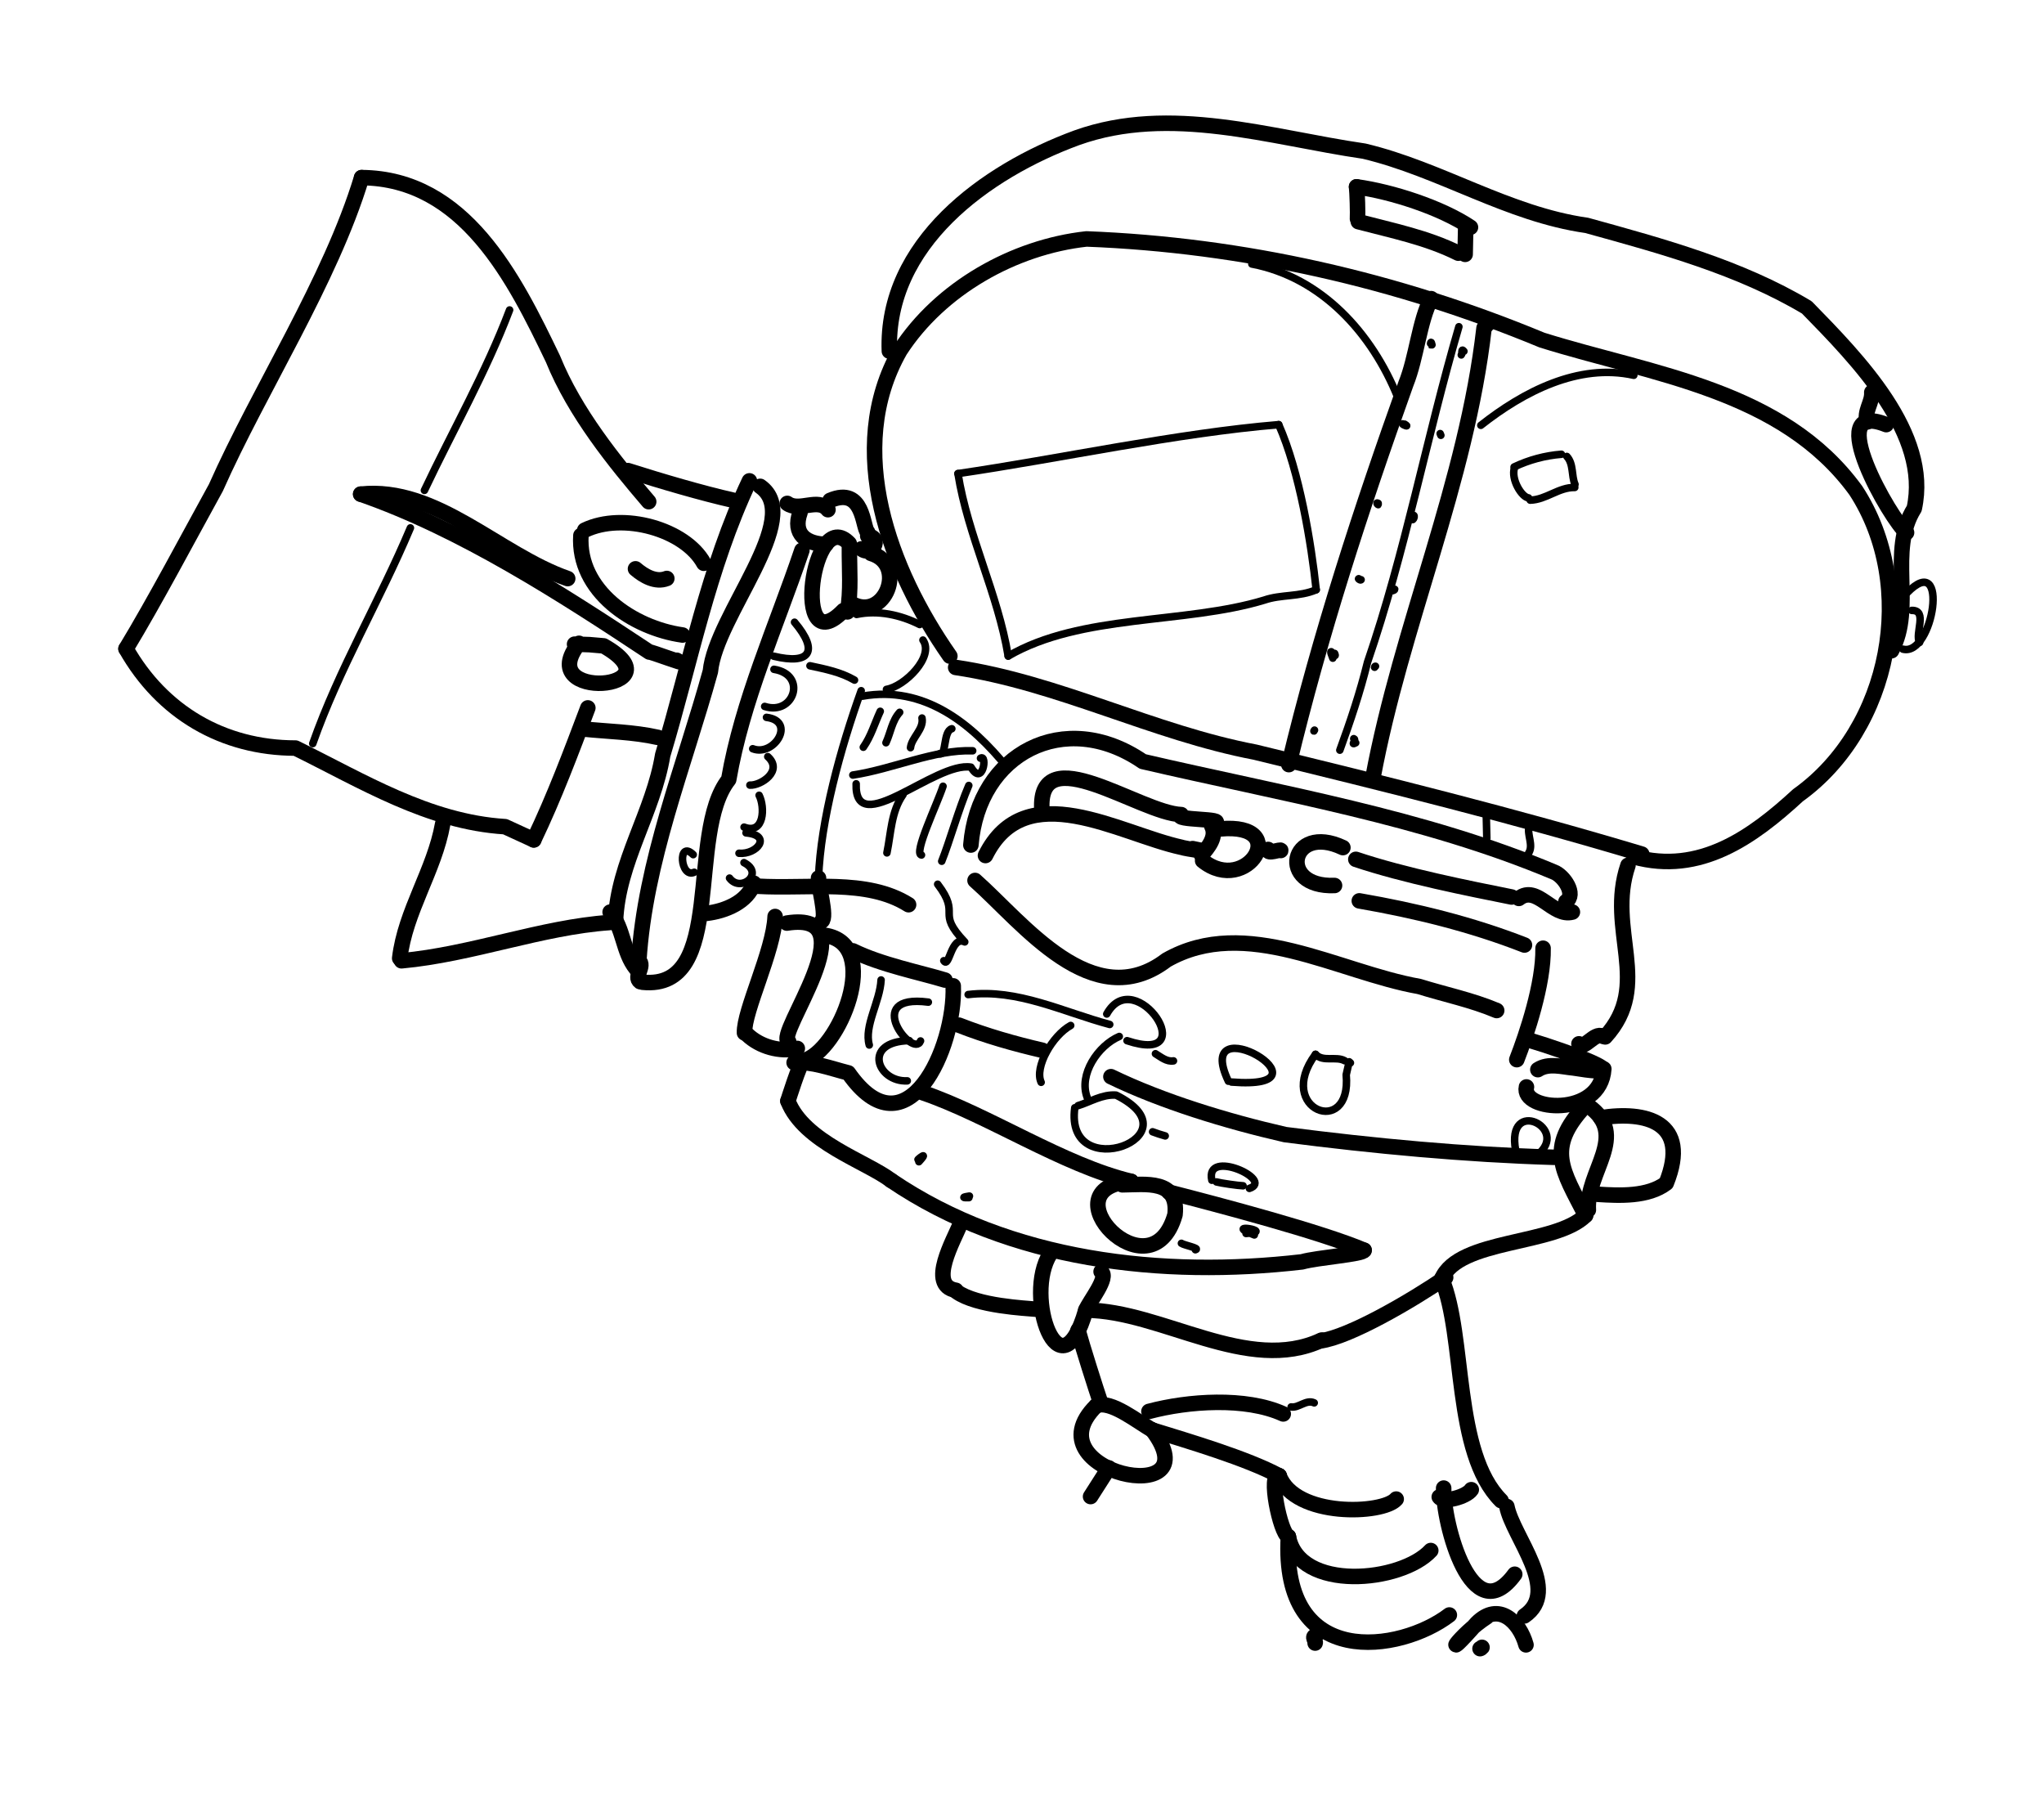 <?xml version="1.0" encoding="UTF-8" standalone="no"?>
<!-- Created by Ashley Blewer - This work is licensed under a Creative Commons Attribution 4.0 International License -->

<svg
   width="544"
   height="480"
   viewBox="0 0 143.933 127"
   version="1.1"
   id="svg2490"
   inkscape:version="1.2.2 (1:1.2.2+202212051552+b0a8486541)"
   sodipodi:docname="1953-cinemascope-1.svg"
   xmlns:inkscape="http://www.inkscape.org/namespaces/inkscape"
   xmlns:sodipodi="http://sodipodi.sourceforge.net/DTD/sodipodi-0.dtd"
   xmlns="http://www.w3.org/2000/svg"
   xmlns:svg="http://www.w3.org/2000/svg">
  <sodipodi:namedview
     id="namedview2492"
     pagecolor="#ffffff"
     bordercolor="#666666"
     borderopacity="1.0"
     inkscape:pageshadow="2"
     inkscape:pageopacity="0.0"
     inkscape:pagecheckerboard="0"
     inkscape:document-units="mm"
     showgrid="false"
     units="px"
     inkscape:zoom="0.90583674"
     inkscape:cx="336.15329"
     inkscape:cy="254.46086"
     inkscape:window-width="1846"
     inkscape:window-height="1136"
     inkscape:window-x="0"
     inkscape:window-y="0"
     inkscape:window-maximized="1"
     inkscape:current-layer="g6395"
     inkscape:showpageshadow="2"
     inkscape:deskcolor="#d1d1d1" />
  <defs
     id="defs2487" />
  <g
     inkscape:label="Layer 1"
     inkscape:groupmode="layer"
     id="layer1">
    <g
       id="g4731"
       transform="matrix(0.33,0,0,0.329,-241.789,1.731)"
       style="stroke-width:2.687">
      <g
         id="g104528"
         transform="matrix(1,0,0,-1,0,792)"
         style="stroke-width:2.687">
        <g
           id="g104530"
           style="stroke-width:2.687" />
      </g>
      <g
         id="g104996"
         transform="matrix(1,0,0,-1,0,792)"
         style="stroke-width:2.687">
        <g
           id="g104998"
           style="stroke-width:2.687" />
      </g>
      <g
         id="g28852"
         transform="matrix(1.07,0,0,1.072,779.912,-443.137)">
        <g
           id="g6718"
           transform="matrix(1.118,0,0,1.118,-549.131,-491.629)">
          <g
             id="g6395"
             transform="matrix(0.534,0,0,0.534,441.937,415.269)">
            <g
               id="g10385"
               transform="matrix(1.981,0,0,1.981,-1367.107,-908.399)">
              <g
                 id="g3573"
                 transform="matrix(1,0,0,-1,-65.059,738.023)">
                <path
                   d="m 825.375,-119.016 c 17.375,-0.148 25.754,-17.027 32.262,-30.597 3.648,-9.051 10.445,-17.442 16.144,-24.102"
                   style="fill:none;stroke:#000000;stroke-width:2.617;stroke-linecap:round;stroke-linejoin:round;stroke-miterlimit:10;stroke-dasharray:none;stroke-opacity:1"
                   id="path3575" />
              </g>
              <g
                 id="g3577"
                 transform="matrix(1,0,0,-1,-65.059,738.023)">
                <path
                   d="m 825.375,-119.016 c -5.273,-17.414 -17.23,-35.757 -24.574,-52.332 -4.531,-8.226 -10.293,-19.16 -15.156,-27.195"
                   style="fill:none;stroke:#000000;stroke-width:2.617;stroke-linecap:round;stroke-linejoin:round;stroke-miterlimit:10;stroke-dasharray:none;stroke-opacity:1"
                   id="path3579" />
              </g>
              <g
                 id="g3581"
                 transform="matrix(1,0,0,-1,-65.059,738.023)">
                <path
                   d="m 785.645,-198.543 c 6.05,-10.687 16.32,-16.746 28.582,-16.758 11.218,-5.515 22.367,-12.461 35.335,-13.269 l 4.844,-2.227"
                   style="fill:none;stroke:#000000;stroke-width:2.617;stroke-linecap:round;stroke-linejoin:round;stroke-miterlimit:10;stroke-dasharray:none;stroke-opacity:1"
                   id="path3583" />
              </g>
              <g
                 id="g3585"
                 transform="matrix(1,0,0,-1,-65.059,738.023)">
                <path
                   d="m 863.52,-208.52 c -2.836,-7.519 -5.637,-15 -9.114,-22.277"
                   style="fill:none;stroke:#000000;stroke-width:2.617;stroke-linecap:round;stroke-linejoin:round;stroke-miterlimit:10;stroke-dasharray:none;stroke-opacity:1"
                   id="path3587" />
              </g>
              <g
                 id="g3589"
                 transform="matrix(1,0,0,-1,-65.059,738.023)">
                <path
                   d="m 862.035,-197.617 c -8.015,-9.981 17.176,-7.821 4.153,-0.434 l -2.399,0.207 -2.504,0.082"
                   style="fill:none;stroke:#000000;stroke-width:2.617;stroke-linecap:round;stroke-linejoin:round;stroke-miterlimit:10;stroke-dasharray:none;stroke-opacity:1"
                   id="path3591" />
              </g>
              <g
                 id="g3593"
                 transform="matrix(1,0,0,-1,-65.059,738.023)">
                <path
                   d="m 863,-178.523 c 6.441,3.113 16.922,0.16 20.082,-5.586"
                   style="fill:none;stroke:#000000;stroke-width:2.617;stroke-linecap:round;stroke-linejoin:round;stroke-miterlimit:10;stroke-dasharray:none;stroke-opacity:1"
                   id="path3595" />
              </g>
              <g
                 id="g3597"
                 transform="matrix(1,0,0,-1,-65.059,738.023)">
                <path
                   d="m 862.352,-179.418 c -0.579,-9.375 8.836,-15.629 17.132,-16.801"
                   style="fill:none;stroke:#000000;stroke-width:2.617;stroke-linecap:round;stroke-linejoin:round;stroke-miterlimit:10;stroke-dasharray:none;stroke-opacity:1"
                   id="path3599" />
              </g>
              <g
                 id="g3601"
                 transform="matrix(1,0,0,-1,-65.059,738.023)">
                <path
                   d="m 825.219,-172.441 c 12.773,1.367 23.23,-10.188 34.906,-14.254"
                   style="fill:none;stroke:#000000;stroke-width:2.617;stroke-linecap:round;stroke-linejoin:round;stroke-miterlimit:10;stroke-dasharray:none;stroke-opacity:1"
                   id="path3603" />
              </g>
              <g
                 id="g3605"
                 transform="matrix(1,0,0,-1,-65.059,738.023)">
                <path
                   d="m 825.219,-172.441 c 16.918,-5.875 33.957,-16.879 48.687,-26.657 -0.09,0.215 7.067,-2.496 4.594,-1.379"
                   style="fill:none;stroke:#000000;stroke-width:2.617;stroke-linecap:round;stroke-linejoin:round;stroke-miterlimit:10;stroke-dasharray:none;stroke-opacity:1"
                   id="path3607" />
              </g>
              <g
                 id="g3609"
                 transform="matrix(1,0,0,-1,-65.059,738.023)">
                <path
                   d="m 871.559,-185.047 c 1.379,-1.183 3.382,-2.383 5.277,-1.629"
                   style="fill:none;stroke:#000000;stroke-width:2.617;stroke-linecap:round;stroke-linejoin:round;stroke-miterlimit:10;stroke-dasharray:none;stroke-opacity:1"
                   id="path3611" />
              </g>
              <g
                 id="g3613"
                 transform="matrix(1,0,0,-1,-65.059,738.023)">
                <path
                   d="m 870.281,-168.469 c 5.703,-1.82 12.602,-3.84 17.696,-4.988"
                   style="fill:none;stroke:#000000;stroke-width:2.617;stroke-linecap:round;stroke-linejoin:round;stroke-miterlimit:10;stroke-dasharray:none;stroke-opacity:1"
                   id="path3615" />
              </g>
              <g
                 id="g3617"
                 transform="matrix(1,0,0,-1,-65.059,738.023)">
                <path
                   d="m 890.766,-170.199 c -6.965,-14.731 -9.957,-30.75 -14.621,-46.278 -1.606,-9.734 -7.528,-18.046 -7.957,-27.968"
                   style="fill:none;stroke:#000000;stroke-width:2.617;stroke-linecap:round;stroke-linejoin:round;stroke-miterlimit:10;stroke-dasharray:none;stroke-opacity:1"
                   id="path3619" />
              </g>
              <g
                 id="g3621"
                 transform="matrix(1,0,0,-1,-65.059,738.023)">
                <path
                   d="m 862.645,-212.07 c 4.234,-0.45 8.523,-0.489 12.691,-1.43"
                   style="fill:none;stroke:#000000;stroke-width:2.617;stroke-linecap:round;stroke-linejoin:round;stroke-miterlimit:10;stroke-dasharray:none;stroke-opacity:1"
                   id="path3623" />
              </g>
              <g
                 id="g3625"
                 transform="matrix(1,0,0,-1,-65.059,738.023)">
                <path
                   d="m 839.043,-228.109 c -1.398,-7.864 -6.309,-14.715 -7.246,-22.672"
                   style="fill:none;stroke:#000000;stroke-width:2.617;stroke-linecap:round;stroke-linejoin:round;stroke-miterlimit:10;stroke-dasharray:none;stroke-opacity:1"
                   id="path3627" />
              </g>
              <g
                 id="g3629"
                 transform="matrix(1,0,0,-1,-65.059,738.023)">
                <path
                   d="m 832.102,-251.203 c 11.836,1.082 23.578,5.656 35.082,6.457"
                   style="fill:none;stroke:#000000;stroke-width:2.617;stroke-linecap:round;stroke-linejoin:round;stroke-miterlimit:10;stroke-dasharray:none;stroke-opacity:1"
                   id="path3631" />
              </g>
              <g
                 id="g3633"
                 transform="matrix(1,0,0,-1,-65.059,738.023)">
                <path
                   d="m 892.578,-171.125 c 7.543,-5.285 -7.484,-21.777 -8.394,-31.23 -4.434,-16.106 -11.008,-32.083 -12.063,-48.813 1.094,-0.867 -0.918,-2.738 0.211,-3.555"
                   style="fill:none;stroke:#000000;stroke-width:2.617;stroke-linecap:round;stroke-linejoin:round;stroke-miterlimit:10;stroke-dasharray:none;stroke-opacity:1"
                   id="path3635" />
              </g>
              <g
                 id="g3637"
                 transform="matrix(1,0,0,-1,-65.059,738.023)">
                <path
                   d="m 867.281,-242.984 c 2.317,-2.77 2.117,-6.735 4.375,-9.539"
                   style="fill:none;stroke:#000000;stroke-width:2.617;stroke-linecap:round;stroke-linejoin:round;stroke-miterlimit:10;stroke-dasharray:none;stroke-opacity:1"
                   id="path3639" />
              </g>
              <g
                 id="g3641"
                 transform="matrix(1,0,0,-1,-65.059,738.023)">
                <path
                   d="m 897.148,-174.004 c 2.036,-1.484 5.239,1.031 6.864,-1.062"
                   style="fill:none;stroke:#000000;stroke-width:2.617;stroke-linecap:round;stroke-linejoin:round;stroke-miterlimit:10;stroke-dasharray:none;stroke-opacity:1"
                   id="path3643" />
              </g>
              <g
                 id="g3645"
                 transform="matrix(1,0,0,-1,-65.059,738.023)">
                <path
                   d="m 904.371,-173.496 c 5.715,2.437 5.453,-4.574 6.324,-5.363"
                   style="fill:none;stroke:#000000;stroke-width:2.617;stroke-linecap:round;stroke-linejoin:round;stroke-miterlimit:10;stroke-dasharray:none;stroke-opacity:1"
                   id="path3647" />
              </g>
              <g
                 id="g3649"
                 transform="matrix(1,0,0,-1,-65.059,738.023)">
                <path
                   d="m 910.719,-179.512 c 2.511,-0.207 0.715,-3.574 -1.063,-2.168"
                   style="fill:none;stroke:#000000;stroke-width:2.617;stroke-linecap:round;stroke-linejoin:round;stroke-miterlimit:10;stroke-dasharray:none;stroke-opacity:1"
                   id="path3651" />
              </g>
              <g
                 id="g3653"
                 transform="matrix(1,0,0,-1,-65.059,738.023)">
                <path
                   d="m 911.277,-182.449 c 6.145,-1.809 2.348,-11.59 -3.293,-8.457"
                   style="fill:none;stroke:#000000;stroke-width:2.617;stroke-linecap:round;stroke-linejoin:round;stroke-miterlimit:10;stroke-dasharray:none;stroke-opacity:1"
                   id="path3655" />
              </g>
              <g
                 id="g3657"
                 transform="matrix(1,0,0,-1,-65.059,738.023)">
                <path
                   d="m 907.629,-181.523 c -0.031,-3.594 0.316,-7.231 -0.332,-10.793"
                   style="fill:none;stroke:#000000;stroke-width:2.617;stroke-linecap:round;stroke-linejoin:round;stroke-miterlimit:10;stroke-dasharray:none;stroke-opacity:1"
                   id="path3659" />
              </g>
              <g
                 id="g3661"
                 transform="matrix(1,0,0,-1,-65.059,738.023)">
                <path
                   d="m 906.617,-192.094 c -8.859,-9.203 -5.254,18.004 0.985,11.309"
                   style="fill:none;stroke:#000000;stroke-width:2.617;stroke-linecap:round;stroke-linejoin:round;stroke-miterlimit:10;stroke-dasharray:none;stroke-opacity:1"
                   id="path3663" />
              </g>
              <g
                 id="g3665"
                 transform="matrix(1,0,0,-1,-65.059,738.023)">
                <path
                   d="m 899.301,-175.547 c -1.297,-3.683 1.086,-5.308 4.379,-5.367"
                   style="fill:none;stroke:#000000;stroke-width:2.617;stroke-linecap:round;stroke-linejoin:round;stroke-miterlimit:10;stroke-dasharray:none;stroke-opacity:1"
                   id="path3667" />
              </g>
              <g
                 id="g3669"
                 transform="matrix(1,0,0,-1,-65.059,738.023)">
                <path
                   d="m 899.617,-181.914 c -4.351,-12.91 -10.055,-25.41 -12.344,-38.707 -7.214,-9.16 -0.246,-35.637 -14.511,-34.203"
                   style="fill:none;stroke:#000000;stroke-width:2.617;stroke-linecap:round;stroke-linejoin:round;stroke-miterlimit:10;stroke-dasharray:none;stroke-opacity:1"
                   id="path3671" />
              </g>
              <g
                 id="g3673"
                 transform="matrix(1,0,0,-1,-65.059,738.023)">
                <path
                   d="m 924.566,-199.777 c -10.117,14.484 -17.882,34.875 -8.421,51.558 6.804,10.512 19.199,17.504 31.46,18.852 26.403,-1.016 52.422,-6.945 76.801,-17.071 18.641,-5.843 40.555,-8.355 52.922,-25.382 10.516,-16.129 5.981,-40.176 -9.742,-51.442 -7.691,-7.093 -16.574,-13.457 -27.656,-10.394"
                   style="fill:none;stroke:#000000;stroke-width:2.617;stroke-linecap:round;stroke-linejoin:round;stroke-miterlimit:10;stroke-dasharray:none;stroke-opacity:1"
                   id="path3675" />
              </g>
              <g
                 id="g3677"
                 transform="matrix(1,0,0,-1,-65.059,738.023)">
                <path
                   d="m 914.367,-148.305 c -0.676,18.098 16.184,30.352 31.606,36.016 15.789,5.656 32.539,0.055 48.453,-2.262 12.906,-3.074 24.207,-10.633 37.531,-12.531 12.676,-3.504 25.777,-7.059 37.113,-13.84 8.676,-8.883 20.871,-21.336 18.114,-33.937 -4.504,-7.172 0.121,-16.766 -3.836,-24.012"
                   style="fill:none;stroke:#000000;stroke-width:2.617;stroke-linecap:round;stroke-linejoin:round;stroke-miterlimit:10;stroke-dasharray:none;stroke-opacity:1"
                   id="path3679" />
              </g>
              <g
                 id="g3681"
                 transform="matrix(1,0,0,-1,-65.059,738.023)">
                <path
                   d="m 1082.457,-160.707 c -11.004,4.395 0.887,-16.27 3.43,-18.227"
                   style="fill:none;stroke:#000000;stroke-width:2.617;stroke-linecap:round;stroke-linejoin:round;stroke-miterlimit:10;stroke-dasharray:none;stroke-opacity:1"
                   id="path3683" />
              </g>
              <g
                 id="g3685"
                 transform="matrix(1,0,0,-1,-65.059,738.023)">
                <path
                   d="m 1080.023,-155.254 c 0.129,-1.711 -1.363,-3.266 -0.757,-4.996"
                   style="fill:none;stroke:#000000;stroke-width:2.617;stroke-linecap:round;stroke-linejoin:round;stroke-miterlimit:10;stroke-dasharray:none;stroke-opacity:1"
                   id="path3687" />
              </g>
              <g
                 id="g3689"
                 transform="matrix(1,0,0,-1,-65.059,738.023)">
                <path
                   d="m 993.145,-120.57 c 0.113,-0.907 0.222,-4.496 0.156,-5.387"
                   style="fill:none;stroke:#000000;stroke-width:2.617;stroke-linecap:round;stroke-linejoin:round;stroke-miterlimit:10;stroke-dasharray:none;stroke-opacity:1"
                   id="path3691" />
              </g>
              <g
                 id="g3693"
                 transform="matrix(1,0,0,-1,-65.059,738.023)">
                <path
                   d="m 993.445,-126.449 c 5.7,-1.508 11.535,-2.668 16.856,-5.321"
                   style="fill:none;stroke:#000000;stroke-width:2.617;stroke-linecap:round;stroke-linejoin:round;stroke-miterlimit:10;stroke-dasharray:none;stroke-opacity:1"
                   id="path3695" />
              </g>
              <g
                 id="g3697"
                 transform="matrix(1,0,0,-1,-65.059,738.023)">
                <path
                   d="m 1011.555,-127.02 c -0.016,-0.625 -0.082,-3.925 -0.102,-4.949"
                   style="fill:none;stroke:#000000;stroke-width:2.617;stroke-linecap:round;stroke-linejoin:round;stroke-miterlimit:10;stroke-dasharray:none;stroke-opacity:1"
                   id="path3699" />
              </g>
              <g
                 id="g3701"
                 transform="matrix(1,0,0,-1,-65.059,738.023)">
                <path
                   d="m 993.145,-120.57 c 5.949,-0.825 14.21,-3.485 19.207,-6.832"
                   style="fill:none;stroke:#000000;stroke-width:2.617;stroke-linecap:round;stroke-linejoin:round;stroke-miterlimit:10;stroke-dasharray:none;stroke-opacity:1"
                   id="path3703" />
              </g>
              <g
                 id="g3705"
                 transform="matrix(1,0,0,-1,-65.059,738.023)">
                <path
                   d="m 995.902,-220.332 c 4.762,25.641 15.77,49.859 18.739,75.918 l 1.078,1.285"
                   style="fill:none;stroke:#000000;stroke-width:2.617;stroke-linecap:round;stroke-linejoin:round;stroke-miterlimit:10;stroke-dasharray:none;stroke-opacity:1"
                   id="path3707" />
              </g>
              <g
                 id="g3709"
                 transform="matrix(1,0,0,-1,-65.059,738.023)">
                <path
                   d="m 981.727,-218.094 c 5.234,21.821 12.187,43.156 19.742,64.282 1.789,4.433 2.277,10.64 4.25,14.367"
                   style="fill:none;stroke:#000000;stroke-width:2.617;stroke-linecap:round;stroke-linejoin:round;stroke-miterlimit:10;stroke-dasharray:none;stroke-opacity:1"
                   id="path3711" />
              </g>
              <g
                 id="g3713"
                 transform="matrix(1,0,0,-1,-65.059,738.023)">
                <path
                   d="m 1038.91,-235.09 c -3.695,-10.906 4.203,-20.144 -3.84,-28.961"
                   style="fill:none;stroke:#000000;stroke-width:2.617;stroke-linecap:round;stroke-linejoin:round;stroke-miterlimit:10;stroke-dasharray:none;stroke-opacity:1"
                   id="path3715" />
              </g>
              <g
                 id="g3717"
                 transform="matrix(1,0,0,-1,-65.059,738.023)">
                <path
                   d="m 1034.645,-263.934 c -1.383,0.746 -3.122,-2.378 -4,-1.285"
                   style="fill:none;stroke:#000000;stroke-width:2.617;stroke-linecap:round;stroke-linejoin:round;stroke-miterlimit:10;stroke-dasharray:none;stroke-opacity:1"
                   id="path3719" />
              </g>
              <g
                 id="g3721"
                 transform="matrix(1,0,0,-1,-65.059,738.023)">
                <path
                   d="m 1022.719,-264.742 c 4.922,-1.461 19.593,-6.625 7.035,-4.555 -1.926,0.176 -4.231,0.899 -6.039,-0.281"
                   style="fill:none;stroke:#000000;stroke-width:2.617;stroke-linecap:round;stroke-linejoin:round;stroke-miterlimit:10;stroke-dasharray:none;stroke-opacity:1"
                   id="path3723" />
              </g>
              <g
                 id="g3725"
                 transform="matrix(1,0,0,-1,-65.059,738.023)">
                <path
                   d="m 1021.793,-272.496 c -0.977,-4.125 12.508,-5.203 13.043,3.043"
                   style="fill:none;stroke:#000000;stroke-width:2.617;stroke-linecap:round;stroke-linejoin:round;stroke-miterlimit:10;stroke-dasharray:none;stroke-opacity:1"
                   id="path3727" />
              </g>
              <g
                 id="g3729"
                 transform="matrix(1,0,0,-1,-65.059,738.023)">
                <path
                   d="m 1031.688,-275.695 c -6.676,-7.16 -3.84,-10.84 0.07,-18.477"
                   style="fill:none;stroke:#000000;stroke-width:2.617;stroke-linecap:round;stroke-linejoin:round;stroke-miterlimit:10;stroke-dasharray:none;stroke-opacity:1"
                   id="path3731" />
              </g>
              <g
                 id="g3733"
                 transform="matrix(1,0,0,-1,-65.059,738.023)">
                <path
                   d="m 1032.27,-275.715 c 6.929,-4.969 -0.446,-11.008 -0.04,-17.547"
                   style="fill:none;stroke:#000000;stroke-width:2.617;stroke-linecap:round;stroke-linejoin:round;stroke-miterlimit:10;stroke-dasharray:none;stroke-opacity:1"
                   id="path3735" />
              </g>
              <g
                 id="g3737"
                 transform="matrix(1,0,0,-1,-65.059,738.023)">
                <path
                   d="m 1034.301,-277.699 c 7.578,1.191 15.222,-0.645 11.066,-11.039 -3.094,-2.344 -7.867,-2.117 -11.57,-1.879"
                   style="fill:none;stroke:#000000;stroke-width:2.617;stroke-linecap:round;stroke-linejoin:round;stroke-miterlimit:10;stroke-dasharray:none;stroke-opacity:1"
                   id="path3739" />
              </g>
              <g
                 id="g3741"
                 transform="matrix(1,0,0,-1,-65.059,738.023)">
                <path
                   d="m 1026.383,-284.371 c -14.934,0.453 -30.254,1.883 -45.274,3.828 -9.906,2.266 -20.761,5.598 -29.386,9.781"
                   style="fill:none;stroke:#000000;stroke-width:2.617;stroke-linecap:round;stroke-linejoin:round;stroke-miterlimit:10;stroke-dasharray:none;stroke-opacity:1"
                   id="path3743" />
              </g>
              <g
                 id="g3745"
                 transform="matrix(1,0,0,-1,-65.059,738.023)">
                <path
                   d="m 940.18,-266.316 c -4.774,1.109 -9.508,2.457 -14.075,4.246"
                   style="fill:none;stroke:#000000;stroke-width:2.617;stroke-linecap:round;stroke-linejoin:round;stroke-miterlimit:10;stroke-dasharray:none;stroke-opacity:1"
                   id="path3747" />
              </g>
              <g
                 id="g3749"
                 transform="matrix(1,0,0,-1,-65.059,738.023)">
                <path
                   d="m 897.258,-274.871 c 2.672,-6.91 13.277,-10.242 17.426,-13.422"
                   style="fill:none;stroke:#000000;stroke-width:2.617;stroke-linecap:round;stroke-linejoin:round;stroke-miterlimit:10;stroke-dasharray:none;stroke-opacity:1"
                   id="path3751" />
              </g>
              <g
                 id="g3753"
                 transform="matrix(1,0,0,-1,-65.059,738.023)">
                <path
                   d="m 914.684,-288.293 c 20.027,-13.594 45.714,-16.461 69.265,-13.727 2.543,0.735 10.383,1.274 10.469,1.965"
                   style="fill:none;stroke:#000000;stroke-width:2.617;stroke-linecap:round;stroke-linejoin:round;stroke-miterlimit:10;stroke-dasharray:none;stroke-opacity:1"
                   id="path3755" />
              </g>
              <g
                 id="g3757"
                 transform="matrix(1,0,0,-1,-65.059,738.023)">
                <path
                   d="m 926.316,-295.625 c -0.996,-2.605 -5.593,-10.391 -0.738,-11.191"
                   style="fill:none;stroke:#000000;stroke-width:2.617;stroke-linecap:round;stroke-linejoin:round;stroke-miterlimit:10;stroke-dasharray:none;stroke-opacity:1"
                   id="path3759" />
              </g>
              <g
                 id="g3761"
                 transform="matrix(1,0,0,-1,-65.059,738.023)">
                <path
                   d="m 925.723,-307.059 c 3.41,-2.433 11.715,-2.789 13.328,-2.949"
                   style="fill:none;stroke:#000000;stroke-width:2.617;stroke-linecap:round;stroke-linejoin:round;stroke-miterlimit:10;stroke-dasharray:none;stroke-opacity:1"
                   id="path3763" />
              </g>
              <g
                 id="g3765"
                 transform="matrix(1,0,0,-1,-65.059,738.023)">
                <path
                   d="m 941.488,-300.641 c -4.562,-7.156 1.676,-24.652 6,-9.531 0.614,1.52 3.953,5.567 2.582,6.504"
                   style="fill:none;stroke:#000000;stroke-width:2.617;stroke-linecap:round;stroke-linejoin:round;stroke-miterlimit:10;stroke-dasharray:none;stroke-opacity:1"
                   id="path3767" />
              </g>
              <g
                 id="g3769"
                 transform="matrix(1,0,0,-1,-65.059,738.023)">
                <path
                   d="m 947.488,-310.172 c 12.867,-0.086 27.309,-10.914 39.793,-5.043"
                   style="fill:none;stroke:#000000;stroke-width:2.617;stroke-linecap:round;stroke-linejoin:round;stroke-miterlimit:10;stroke-dasharray:none;stroke-opacity:1"
                   id="path3771" />
              </g>
              <g
                 id="g3773"
                 transform="matrix(1,0,0,-1,-65.059,738.023)">
                <path
                   d="m 987.031,-315.363 c 4.942,0.66 15.371,6.773 21.137,10.711"
                   style="fill:none;stroke:#000000;stroke-width:2.617;stroke-linecap:round;stroke-linejoin:round;stroke-miterlimit:10;stroke-dasharray:none;stroke-opacity:1"
                   id="path3775" />
              </g>
              <g
                 id="g3777"
                 transform="matrix(1,0,0,-1,-65.059,738.023)">
                <path
                   d="m 1031.758,-294.172 c -5.02,-5.086 -21.344,-3.898 -24.254,-10.719"
                   style="fill:none;stroke:#000000;stroke-width:2.617;stroke-linecap:round;stroke-linejoin:round;stroke-miterlimit:10;stroke-dasharray:none;stroke-opacity:1"
                   id="path3779" />
              </g>
              <g
                 id="g3781"
                 transform="matrix(1,0,0,-1,-65.059,738.023)">
                <path
                   d="m 946.18,-313.566 c 0.683,-2.543 3.039,-9.985 3.89,-12.477"
                   style="fill:none;stroke:#000000;stroke-width:2.617;stroke-linecap:round;stroke-linejoin:round;stroke-miterlimit:10;stroke-dasharray:none;stroke-opacity:1"
                   id="path3783" />
              </g>
              <g
                 id="g3785"
                 transform="matrix(1,0,0,-1,-65.059,738.023)">
                <path
                   d="m 949.23,-326.324 c -11.296,-11.145 19.832,-17.828 9.473,-4.074"
                   style="fill:none;stroke:#000000;stroke-width:2.617;stroke-linecap:round;stroke-linejoin:round;stroke-miterlimit:10;stroke-dasharray:none;stroke-opacity:1"
                   id="path3787" />
              </g>
              <g
                 id="g3789"
                 transform="matrix(1,0,0,-1,-65.059,738.023)">
                <path
                   d="m 951.379,-336.797 -3.086,-4.836"
                   style="fill:none;stroke:#000000;stroke-width:2.617;stroke-linecap:round;stroke-linejoin:round;stroke-miterlimit:10;stroke-dasharray:none;stroke-opacity:1"
                   id="path3791" />
              </g>
              <g
                 id="g3793"
                 transform="matrix(1,0,0,-1,-65.059,738.023)">
                <path
                   d="m 949.23,-326.324 c 2.411,1.113 7.235,-2.887 9.473,-4.074"
                   style="fill:none;stroke:#000000;stroke-width:2.617;stroke-linecap:round;stroke-linejoin:round;stroke-miterlimit:10;stroke-dasharray:none;stroke-opacity:1"
                   id="path3795" />
              </g>
              <g
                 id="g3797"
                 transform="matrix(1,0,0,-1,-65.059,738.023)">
                <path
                   d="m 958.137,-327.262 c 6.59,1.758 16.281,2.465 22.644,-0.426"
                   style="fill:none;stroke:#000000;stroke-width:2.617;stroke-linecap:round;stroke-linejoin:round;stroke-miterlimit:10;stroke-dasharray:none;stroke-opacity:1"
                   id="path3799" />
              </g>
              <g
                 id="g3801"
                 transform="matrix(1,0,0,-1,-65.059,738.023)">
                <path
                   d="m 958.703,-330.398 c 6.098,-1.887 15.942,-4.797 21.391,-7.731"
                   style="fill:none;stroke:#000000;stroke-width:2.617;stroke-linecap:round;stroke-linejoin:round;stroke-miterlimit:10;stroke-dasharray:none;stroke-opacity:1"
                   id="path3803" />
              </g>
              <g
                 id="g3805"
                 transform="matrix(1,0,0,-1,-65.059,738.023)">
                <path
                   d="m 980.094,-338.129 c 2.722,-7.113 17.531,-6.508 19.734,-3.93"
                   style="fill:none;stroke:#000000;stroke-width:2.617;stroke-linecap:round;stroke-linejoin:round;stroke-miterlimit:10;stroke-dasharray:none;stroke-opacity:1"
                   id="path3807" />
              </g>
              <g
                 id="g3809"
                 transform="matrix(1,0,0,-1,-65.059,738.023)">
                <path
                   d="m 980.094,-338.129 c -1.942,0.645 0.179,-9.723 1.554,-10.281"
                   style="fill:none;stroke:#000000;stroke-width:2.617;stroke-linecap:round;stroke-linejoin:round;stroke-miterlimit:10;stroke-dasharray:none;stroke-opacity:1"
                   id="path3811" />
              </g>
              <g
                 id="g3813"
                 transform="matrix(1,0,0,-1,-65.059,738.023)">
                <path
                   d="m 981.648,-348.41 c 1.879,-9.402 19.063,-7.711 24.008,-2.332"
                   style="fill:none;stroke:#000000;stroke-width:2.617;stroke-linecap:round;stroke-linejoin:round;stroke-miterlimit:10;stroke-dasharray:none;stroke-opacity:1"
                   id="path3815" />
              </g>
              <g
                 id="g3817"
                 transform="matrix(1,0,0,-1,-65.059,738.023)">
                <path
                   d="m 981.648,-348.41 c -1.308,-22.633 18.903,-19.512 27.141,-13.211"
                   style="fill:none;stroke:#000000;stroke-width:2.617;stroke-linecap:round;stroke-linejoin:round;stroke-miterlimit:10;stroke-dasharray:none;stroke-opacity:1"
                   id="path3819" />
              </g>
              <g
                 id="g3821"
                 transform="matrix(1,0,0,-1,-65.059,738.023)">
                <path
                   d="m 986.328,-365.113 c -0.859,-0.114 0.004,-0.864 -0.168,-1.25"
                   style="fill:none;stroke:#000000;stroke-width:2.617;stroke-linecap:round;stroke-linejoin:round;stroke-miterlimit:10;stroke-dasharray:none;stroke-opacity:1"
                   id="path3823" />
              </g>
              <g
                 id="g3825"
                 transform="matrix(1,0,0,-1,-65.059,738.023)">
                <path
                   d="m 1013.965,-367.305 c 0.035,-0.023 0.258,0.125 0.332,0.223"
                   style="fill:none;stroke:#000000;stroke-width:2.617;stroke-linecap:round;stroke-linejoin:round;stroke-miterlimit:10;stroke-dasharray:none;stroke-opacity:1"
                   id="path3827" />
              </g>
              <g
                 id="g3829"
                 transform="matrix(1,0,0,-1,-65.059,738.023)">
                <path
                   d="m 1015.09,-361.957 c -4.723,-3.074 -7.985,-8.266 -1.692,-1.066 3.704,3.742 7.227,0.285 8.317,-3.641"
                   style="fill:none;stroke:#000000;stroke-width:2.617;stroke-linecap:round;stroke-linejoin:round;stroke-miterlimit:10;stroke-dasharray:none;stroke-opacity:1"
                   id="path3831" />
              </g>
              <g
                 id="g3833"
                 transform="matrix(1,0,0,-1,-65.059,738.023)">
                <path
                   d="m 1021.438,-361.781 c 6.269,4.254 -1.95,13.367 -2.946,18.469"
                   style="fill:none;stroke:#000000;stroke-width:2.617;stroke-linecap:round;stroke-linejoin:round;stroke-miterlimit:10;stroke-dasharray:none;stroke-opacity:1"
                   id="path3835" />
              </g>
              <g
                 id="g3837"
                 transform="matrix(1,0,0,-1,-65.059,738.023)">
                <path
                   d="m 1017.516,-342.324 c -8.133,8.14 -5.95,27.73 -10.012,37.433"
                   style="fill:none;stroke:#000000;stroke-width:2.617;stroke-linecap:round;stroke-linejoin:round;stroke-miterlimit:10;stroke-dasharray:none;stroke-opacity:1"
                   id="path3839" />
              </g>
              <g
                 id="g3841"
                 transform="matrix(1,0,0,-1,-65.059,738.023)">
                <path
                   d="m 1007.832,-340.203 c -0.113,-5.981 4.777,-24.426 11.984,-14.539"
                   style="fill:none;stroke:#000000;stroke-width:2.617;stroke-linecap:round;stroke-linejoin:round;stroke-miterlimit:10;stroke-dasharray:none;stroke-opacity:1"
                   id="path3843" />
              </g>
              <g
                 id="g3845"
                 transform="matrix(1,0,0,-1,-65.059,738.023)">
                <path
                   d="m 1007.09,-341.699 c 0.672,-1.063 4.59,0.008 5.398,1.226"
                   style="fill:none;stroke:#000000;stroke-width:2.617;stroke-linecap:round;stroke-linejoin:round;stroke-miterlimit:10;stroke-dasharray:none;stroke-opacity:1"
                   id="path3847" />
              </g>
              <g
                 id="g3849"
                 transform="matrix(1,0,0,-1,-65.059,738.023)">
                <path
                   d="m 925.547,-201.691 c 17.355,-2.582 33.23,-11.004 50.496,-14.297 21.824,-5.324 43.73,-10.75 65.195,-17.207 l -0.402,-0.098"
                   style="fill:none;stroke:#000000;stroke-width:2.617;stroke-linecap:round;stroke-linejoin:round;stroke-miterlimit:10;stroke-dasharray:none;stroke-opacity:1"
                   id="path3851" />
              </g>
              <g
                 id="g3853"
                 transform="matrix(1,0,0,-1,-65.059,738.023)">
                <path
                   d="m 928.109,-231.668 c 1.25,15.484 15.786,23.145 28.993,14.102 23.23,-5.426 47.207,-9.36 69.336,-18.661 1.648,-0.617 3.808,-3.781 2.011,-5"
                   style="fill:none;stroke:#000000;stroke-width:2.617;stroke-linecap:round;stroke-linejoin:round;stroke-miterlimit:10;stroke-dasharray:none;stroke-opacity:1"
                   id="path3855" />
              </g>
              <g
                 id="g3857"
                 transform="matrix(1,0,0,-1,-65.059,738.023)">
                <path
                   d="m 930.57,-233.438 c 6.77,13.606 22.559,3.668 33.082,1.379 0.524,-0.203 6.371,-1.121 1.844,-0.211"
                   style="fill:none;stroke:#000000;stroke-width:2.617;stroke-linecap:round;stroke-linejoin:round;stroke-miterlimit:10;stroke-dasharray:none;stroke-opacity:1"
                   id="path3859" />
              </g>
              <g
                 id="g3861"
                 transform="matrix(1,0,0,-1,-65.059,738.023)">
                <path
                   d="m 940.078,-225.66 c -0.687,12.234 16.578,-0.625 23.504,-0.871 -1.633,-1.02 7.996,-0.602 5.52,-1.524"
                   style="fill:none;stroke:#000000;stroke-width:2.617;stroke-linecap:round;stroke-linejoin:round;stroke-miterlimit:10;stroke-dasharray:none;stroke-opacity:1"
                   id="path3863" />
              </g>
              <g
                 id="g3865"
                 transform="matrix(1,0,0,-1,-65.059,738.023)">
                <path
                   d="m 968.73,-228.469 c 0.907,-1.801 -0.644,-3.656 -1.73,-4.871"
                   style="fill:none;stroke:#000000;stroke-width:2.617;stroke-linecap:round;stroke-linejoin:round;stroke-miterlimit:10;stroke-dasharray:none;stroke-opacity:1"
                   id="path3867" />
              </g>
              <g
                 id="g3869"
                 transform="matrix(1,0,0,-1,-65.059,738.023)">
                <path
                   d="m 967.191,-234.309 c 7.446,-6 15.207,6.489 2.977,5.364"
                   style="fill:none;stroke:#000000;stroke-width:2.617;stroke-linecap:round;stroke-linejoin:round;stroke-miterlimit:10;stroke-dasharray:none;stroke-opacity:1"
                   id="path3871" />
              </g>
              <g
                 id="g3873"
                 transform="matrix(1,0,0,-1,-65.059,738.023)">
                <path
                   d="m 978.234,-232.41 c -0.293,-0.945 2.239,0.14 2.125,-0.18"
                   style="fill:none;stroke:#000000;stroke-width:2.617;stroke-linecap:round;stroke-linejoin:round;stroke-miterlimit:10;stroke-dasharray:none;stroke-opacity:1"
                   id="path3875" />
              </g>
              <g
                 id="g3877"
                 transform="matrix(1,0,0,-1,-65.059,738.023)">
                <path
                   d="m 990.84,-232.098 c -8.922,4.207 -11.098,-6.8 -1.41,-6.398"
                   style="fill:none;stroke:#000000;stroke-width:2.617;stroke-linecap:round;stroke-linejoin:round;stroke-miterlimit:10;stroke-dasharray:none;stroke-opacity:1"
                   id="path3879" />
              </g>
              <g
                 id="g3881"
                 transform="matrix(1,0,0,-1,-65.059,738.023)">
                <path
                   d="m 993.023,-234.082 c 8.254,-2.773 19.137,-4.922 26.266,-6.356"
                   style="fill:none;stroke:#000000;stroke-width:2.617;stroke-linecap:round;stroke-linejoin:round;stroke-miterlimit:10;stroke-dasharray:none;stroke-opacity:1"
                   id="path3883" />
              </g>
              <g
                 id="g3885"
                 transform="matrix(1,0,0,-1,-65.059,738.023)">
                <path
                   d="m 1020.512,-240.676 c 3.062,2.399 5.718,-3.211 9.027,-2.304"
                   style="fill:none;stroke:#000000;stroke-width:2.617;stroke-linecap:round;stroke-linejoin:round;stroke-miterlimit:10;stroke-dasharray:none;stroke-opacity:1"
                   id="path3887" />
              </g>
              <g
                 id="g3889"
                 transform="matrix(1,0,0,-1,-65.059,738.023)">
                <path
                   d="m 993.609,-241.09 c 9.477,-1.648 18.879,-3.941 27.848,-7.453"
                   style="fill:none;stroke:#000000;stroke-width:2.617;stroke-linecap:round;stroke-linejoin:round;stroke-miterlimit:10;stroke-dasharray:none;stroke-opacity:1"
                   id="path3891" />
              </g>
              <g
                 id="g3893"
                 transform="matrix(1,0,0,-1,-65.059,738.023)">
                <path
                   d="m 928.812,-237.648 c 8.059,-7.133 19.883,-22.883 32.29,-13.434 13.371,7.625 28.91,-2.039 42.609,-4.461 4.351,-1.359 8.855,-2.273 13.062,-4.055"
                   style="fill:none;stroke:#000000;stroke-width:2.617;stroke-linecap:round;stroke-linejoin:round;stroke-miterlimit:10;stroke-dasharray:none;stroke-opacity:1"
                   id="path3895" />
              </g>
              <g
                 id="g3897"
                 transform="matrix(1,0,0,-1,-65.059,738.023)">
                <path
                   d="m 1024.594,-249.082 c 0.109,-5.996 -2.782,-14.574 -4.43,-18.809"
                   style="fill:none;stroke:#000000;stroke-width:2.617;stroke-linecap:round;stroke-linejoin:round;stroke-miterlimit:10;stroke-dasharray:none;stroke-opacity:1"
                   id="path3899" />
              </g>
              <g
                 id="g3901"
                 transform="matrix(1,0,0,-1,-65.059,738.023)">
                <path
                   d="m 919.988,-273.465 c 11.078,-3.769 23.719,-12.242 35.157,-14.973"
                   style="fill:none;stroke:#000000;stroke-width:2.617;stroke-linecap:round;stroke-linejoin:round;stroke-miterlimit:10;stroke-dasharray:none;stroke-opacity:1"
                   id="path3903" />
              </g>
              <g
                 id="g3905"
                 transform="matrix(1,0,0,-1,-65.059,738.023)">
                <path
                   d="m 955.145,-288.438 c -14.579,-0.976 3.347,-19.804 7.386,-5.624 0.664,6.027 -5.004,5.074 -8.89,5.046"
                   style="fill:none;stroke:#000000;stroke-width:2.617;stroke-linecap:round;stroke-linejoin:round;stroke-miterlimit:10;stroke-dasharray:none;stroke-opacity:1"
                   id="path3907" />
              </g>
              <g
                 id="g3909"
                 transform="matrix(1,0,0,-1,-65.059,738.023)">
                <path
                   d="m 961.512,-290.254 c 8.547,-2.191 25.718,-6.738 32.906,-9.801"
                   style="fill:none;stroke:#000000;stroke-width:2.617;stroke-linecap:round;stroke-linejoin:round;stroke-miterlimit:10;stroke-dasharray:none;stroke-opacity:1"
                   id="path3911" />
              </g>
              <g
                 id="g3913"
                 transform="matrix(1,0,0,-1,-65.059,738.023)">
                <path
                   d="m 891.512,-238.109 c -1.055,-3.2 -4.856,-4.715 -7.918,-5.079"
                   style="fill:none;stroke:#000000;stroke-width:2.617;stroke-linecap:round;stroke-linejoin:round;stroke-miterlimit:10;stroke-dasharray:none;stroke-opacity:1"
                   id="path3915" />
              </g>
              <g
                 id="g3917"
                 transform="matrix(1,0,0,-1,-65.059,738.023)">
                <path
                   d="m 892.105,-238.617 c 8.676,-0.516 18.442,1.328 25.5,-3.121"
                   style="fill:none;stroke:#000000;stroke-width:2.617;stroke-linecap:round;stroke-linejoin:round;stroke-miterlimit:10;stroke-dasharray:none;stroke-opacity:1"
                   id="path3919" />
              </g>
              <g
                 id="g3921"
                 transform="matrix(1,0,0,-1,-65.059,738.023)">
                <path
                   d="m 902.418,-237.234 c -0.172,-0.848 1.516,-6.637 0.535,-7.293"
                   style="fill:none;stroke:#000000;stroke-width:2.617;stroke-linecap:round;stroke-linejoin:round;stroke-miterlimit:10;stroke-dasharray:none;stroke-opacity:1"
                   id="path3923" />
              </g>
              <g
                 id="g3925"
                 transform="matrix(1,0,0,-1,-65.059,738.023)">
                <path
                   d="m 895.102,-243.727 c -0.247,-5.824 -5.29,-15.933 -5.164,-19.648"
                   style="fill:none;stroke:#000000;stroke-width:2.617;stroke-linecap:round;stroke-linejoin:round;stroke-miterlimit:10;stroke-dasharray:none;stroke-opacity:1"
                   id="path3927" />
              </g>
              <g
                 id="g3929"
                 transform="matrix(1,0,0,-1,-65.059,738.023)">
                <path
                   d="m 890.395,-263.664 c 2.16,-2.059 5.535,-2.992 8.445,-2.332"
                   style="fill:none;stroke:#000000;stroke-width:2.617;stroke-linecap:round;stroke-linejoin:round;stroke-miterlimit:10;stroke-dasharray:none;stroke-opacity:1"
                   id="path3931" />
              </g>
              <g
                 id="g3933"
                 transform="matrix(1,0,0,-1,-65.059,738.023)">
                <path
                   d="m 897.082,-244.84 c 14.145,2.223 -2.156,-18.992 0.297,-20"
                   style="fill:none;stroke:#000000;stroke-width:2.617;stroke-linecap:round;stroke-linejoin:round;stroke-miterlimit:10;stroke-dasharray:none;stroke-opacity:1"
                   id="path3935" />
              </g>
              <g
                 id="g3937"
                 transform="matrix(1,0,0,-1,-65.059,738.023)">
                <path
                   d="m 903.465,-246.898 c 9.898,-1.434 2.379,-19.762 -3.625,-21.176"
                   style="fill:none;stroke:#000000;stroke-width:2.617;stroke-linecap:round;stroke-linejoin:round;stroke-miterlimit:10;stroke-dasharray:none;stroke-opacity:1"
                   id="path3939" />
              </g>
              <g
                 id="g3941"
                 transform="matrix(1,0,0,-1,-65.059,738.023)">
                <path
                   d="m 908.215,-249.527 c 4.75,-2.348 11.363,-3.657 15.531,-4.93"
                   style="fill:none;stroke:#000000;stroke-width:2.617;stroke-linecap:round;stroke-linejoin:round;stroke-miterlimit:10;stroke-dasharray:none;stroke-opacity:1"
                   id="path3943" />
              </g>
              <g
                 id="g3945"
                 transform="matrix(1,0,0,-1,-65.059,738.023)">
                <path
                   d="m 925.133,-255.434 c 0.414,-10.386 -7.844,-28.812 -17.688,-14.691 -2.886,0.734 -6.172,1.98 -9.14,1.734"
                   style="fill:none;stroke:#000000;stroke-width:2.617;stroke-linecap:round;stroke-linejoin:round;stroke-miterlimit:10;stroke-dasharray:none;stroke-opacity:1"
                   id="path3947" />
              </g>
              <g
                 id="g3949"
                 transform="matrix(1,0,0,-1,-65.059,738.023)">
                <path
                   d="m 899.84,-268.074 c -0.551,-0.293 -2.582,-6.797 -2.582,-6.797"
                   style="fill:none;stroke:#000000;stroke-width:2.617;stroke-linecap:round;stroke-linejoin:round;stroke-miterlimit:10;stroke-dasharray:none;stroke-opacity:1"
                   id="path3951" />
              </g>
              <g
                 id="g3953"
                 transform="matrix(1,0,0,-1,-65.059,738.023)">
                <path
                   d="m 934.402,-199.773 c -1.73,10.519 -6.808,20.335 -8.468,30.8"
                   style="fill:none;stroke:#000000;stroke-width:1.269;stroke-linecap:round;stroke-linejoin:round;stroke-miterlimit:10;stroke-dasharray:none;stroke-opacity:1"
                   id="path3955" />
              </g>
              <g
                 id="g3957"
                 transform="matrix(1,0,0,-1,-65.059,738.023)">
                <path
                   d="m 925.934,-168.973 c 17,2.485 36.933,6.84 54.082,8.262"
                   style="fill:none;stroke:#000000;stroke-width:1.269;stroke-linecap:round;stroke-linejoin:round;stroke-miterlimit:10;stroke-dasharray:none;stroke-opacity:1"
                   id="path3959" />
              </g>
              <g
                 id="g3961"
                 transform="matrix(1,0,0,-1,-65.059,738.023)">
                <path
                   d="m 980.016,-160.711 c 3.531,-7.945 5.504,-20.156 6.324,-27.867"
                   style="fill:none;stroke:#000000;stroke-width:1.269;stroke-linecap:round;stroke-linejoin:round;stroke-miterlimit:10;stroke-dasharray:none;stroke-opacity:1"
                   id="path3963" />
              </g>
              <g
                 id="g3965"
                 transform="matrix(1,0,0,-1,-65.059,738.023)">
                <path
                   d="m 934.402,-199.773 c 12.297,7.164 29.727,5.359 43.176,9.445 2.836,0.984 5.949,0.519 8.762,1.75"
                   style="fill:none;stroke:#000000;stroke-width:1.269;stroke-linecap:round;stroke-linejoin:round;stroke-miterlimit:10;stroke-dasharray:none;stroke-opacity:1"
                   id="path3967" />
              </g>
              <g
                 id="g3969"
                 transform="matrix(1,0,0,-1,-65.059,738.023)">
                <path
                   d="m 1019.781,-167.961 c -0.66,-1.996 1.246,-5.019 2.36,-5.113"
                   style="fill:none;stroke:#000000;stroke-width:1.269;stroke-linecap:round;stroke-linejoin:round;stroke-miterlimit:10;stroke-dasharray:none;stroke-opacity:1"
                   id="path3971" />
              </g>
              <g
                 id="g3973"
                 transform="matrix(1,0,0,-1,-65.059,738.023)">
                <path
                   d="m 1022.422,-173.457 c 2.683,0.066 4.797,2.191 7.516,2.141"
                   style="fill:none;stroke:#000000;stroke-width:1.269;stroke-linecap:round;stroke-linejoin:round;stroke-miterlimit:10;stroke-dasharray:none;stroke-opacity:1"
                   id="path3975" />
              </g>
              <g
                 id="g3977"
                 transform="matrix(1,0,0,-1,-65.059,738.023)">
                <path
                   d="m 1029.977,-170.789 c -0.622,1.449 -0.207,3.453 -1.375,4.711"
                   style="fill:none;stroke:#000000;stroke-width:1.269;stroke-linecap:round;stroke-linejoin:round;stroke-miterlimit:10;stroke-dasharray:none;stroke-opacity:1"
                   id="path3979" />
              </g>
              <g
                 id="g3981"
                 transform="matrix(1,0,0,-1,-65.059,738.023)">
                <path
                   d="m 1027.688,-165.711 c -2.754,-0.215 -5.485,-0.953 -7.977,-2.141"
                   style="fill:none;stroke:#000000;stroke-width:1.269;stroke-linecap:round;stroke-linejoin:round;stroke-miterlimit:10;stroke-dasharray:none;stroke-opacity:1"
                   id="path3983" />
              </g>
              <g
                 id="g3985"
                 transform="matrix(1,0,0,-1,-65.059,738.023)">
                <path
                   d="m 975.488,-133.598 c 11.809,-2.257 20.27,-11.738 24.598,-22.484 0.527,0.723 0.852,-0.313 0.367,-0.371"
                   style="fill:none;stroke:#000000;stroke-width:1.269;stroke-linecap:round;stroke-linejoin:round;stroke-miterlimit:10;stroke-dasharray:none;stroke-opacity:1"
                   id="path3987" />
              </g>
              <g
                 id="g3989"
                 transform="matrix(1,0,0,-1,-65.059,738.023)">
                <path
                   d="m 1039.895,-152.379 c -9.356,2.074 -18.657,-2.812 -25.793,-8.445"
                   style="fill:none;stroke:#000000;stroke-width:1.269;stroke-linecap:round;stroke-linejoin:round;stroke-miterlimit:10;stroke-dasharray:none;stroke-opacity:1"
                   id="path3991" />
              </g>
              <g
                 id="g3993"
                 transform="matrix(1,0,0,-1,-65.059,738.023)">
                <path
                   d="m 1010.398,-144.184 c -5.484,-18.754 -9.043,-38.078 -15.406,-56.621 -1.246,-5.066 -2.883,-9.968 -4.668,-14.851"
                   style="fill:none;stroke:#000000;stroke-width:1.269;stroke-linecap:round;stroke-linejoin:round;stroke-miterlimit:10;stroke-dasharray:none;stroke-opacity:1"
                   id="path3995" />
              </g>
              <g
                 id="g3997"
                 transform="matrix(1,0,0,-1,-65.059,738.023)">
                <path
                   d="m 985.957,-212.426 c -0.019,0 0.043,0.102 0.094,0.156"
                   style="fill:none;stroke:#000000;stroke-width:1.269;stroke-linecap:round;stroke-linejoin:round;stroke-miterlimit:10;stroke-dasharray:none;stroke-opacity:1"
                   id="path3999" />
              </g>
              <g
                 id="g4001"
                 transform="matrix(1,0,0,-1,-65.059,738.023)">
                <path
                   d="m 993,-214.414 c -0.965,-0.508 0.215,0.492 -0.328,0.699"
                   style="fill:none;stroke:#000000;stroke-width:1.269;stroke-linecap:round;stroke-linejoin:round;stroke-miterlimit:10;stroke-dasharray:none;stroke-opacity:1"
                   id="path4003" />
              </g>
              <g
                 id="g4005"
                 transform="matrix(1,0,0,-1,-65.059,738.023)">
                <path
                   d="m 996.336,-201.492 c -0.043,0.043 -0.145,-0.07 -0.148,-0.168"
                   style="fill:none;stroke:#000000;stroke-width:1.269;stroke-linecap:round;stroke-linejoin:round;stroke-miterlimit:10;stroke-dasharray:none;stroke-opacity:1"
                   id="path4007" />
              </g>
              <g
                 id="g4009"
                 transform="matrix(1,0,0,-1,-65.059,738.023)">
                <path
                   d="m 989.141,-200.129 c -1.082,2.684 0.859,-0.57 0.304,0.809"
                   style="fill:none;stroke:#000000;stroke-width:1.269;stroke-linecap:round;stroke-linejoin:round;stroke-miterlimit:10;stroke-dasharray:none;stroke-opacity:1"
                   id="path4011" />
              </g>
              <g
                 id="g4013"
                 transform="matrix(1,0,0,-1,-65.059,738.023)">
                <path
                   d="m 993.91,-186.887 c -0.14,-0.211 -0.785,0.446 -0.199,0.047"
                   style="fill:none;stroke:#000000;stroke-width:1.269;stroke-linecap:round;stroke-linejoin:round;stroke-miterlimit:10;stroke-dasharray:none;stroke-opacity:1"
                   id="path4015" />
              </g>
              <g
                 id="g4017"
                 transform="matrix(1,0,0,-1,-65.059,738.023)">
                <path
                   d="m 999.445,-188.523 c -0.613,-0.36 0.125,-0.2 0.133,0.027"
                   style="fill:none;stroke:#000000;stroke-width:1.269;stroke-linecap:round;stroke-linejoin:round;stroke-miterlimit:10;stroke-dasharray:none;stroke-opacity:1"
                   id="path4019" />
              </g>
              <g
                 id="g4021"
                 transform="matrix(1,0,0,-1,-65.059,738.023)">
                <path
                   d="m 996.691,-173.949 c 0.422,-0.719 -0.5,0.25 0.098,-0.039"
                   style="fill:none;stroke:#000000;stroke-width:1.269;stroke-linecap:round;stroke-linejoin:round;stroke-miterlimit:10;stroke-dasharray:none;stroke-opacity:1"
                   id="path4023" />
              </g>
              <g
                 id="g4025"
                 transform="matrix(1,0,0,-1,-65.059,738.023)">
                <path
                   d="m 1002.508,-176.375 c -0.043,-0.937 0.562,0.184 0.285,0.344"
                   style="fill:none;stroke:#000000;stroke-width:1.269;stroke-linecap:round;stroke-linejoin:round;stroke-miterlimit:10;stroke-dasharray:none;stroke-opacity:1"
                   id="path4027" />
              </g>
              <g
                 id="g4029"
                 transform="matrix(1,0,0,-1,-65.059,738.023)">
                <path
                   d="m 1000.91,-160.578 c -0.019,-0.188 1.293,-0.633 0.344,-0.051"
                   style="fill:none;stroke:#000000;stroke-width:1.269;stroke-linecap:round;stroke-linejoin:round;stroke-miterlimit:10;stroke-dasharray:none;stroke-opacity:1"
                   id="path4031" />
              </g>
              <g
                 id="g4033"
                 transform="matrix(1,0,0,-1,-65.059,738.023)">
                <path
                   d="m 1007.359,-162.512 -0.117,0.293"
                   style="fill:none;stroke:#000000;stroke-width:1.269;stroke-linecap:round;stroke-linejoin:round;stroke-miterlimit:10;stroke-dasharray:none;stroke-opacity:1"
                   id="path4035" />
              </g>
              <g
                 id="g4037"
                 transform="matrix(1,0,0,-1,-65.059,738.023)">
                <path
                   d="m 1005.859,-147.242 c -0.261,1.242 -0.308,-0.778 -0.16,0.387"
                   style="fill:none;stroke:#000000;stroke-width:1.269;stroke-linecap:round;stroke-linejoin:round;stroke-miterlimit:10;stroke-dasharray:none;stroke-opacity:1"
                   id="path4039" />
              </g>
              <g
                 id="g4041"
                 transform="matrix(1,0,0,-1,-65.059,738.023)">
                <path
                   d="m 1011.246,-148.328 c -0.504,0.621 -0.226,-0.449 -0.441,-0.617"
                   style="fill:none;stroke:#000000;stroke-width:1.269;stroke-linecap:round;stroke-linejoin:round;stroke-miterlimit:10;stroke-dasharray:none;stroke-opacity:1"
                   id="path4043" />
              </g>
              <g
                 id="g4045"
                 transform="matrix(1,0,0,-1,-65.059,738.023)">
                <path
                   d="m 817.137,-214.543 c 4.437,12.621 11.289,24.105 16.465,36.406"
                   style="fill:none;stroke:#000000;stroke-width:1.269;stroke-linecap:round;stroke-linejoin:round;stroke-miterlimit:10;stroke-dasharray:none;stroke-opacity:1"
                   id="path4047" />
              </g>
              <g
                 id="g4049"
                 transform="matrix(1,0,0,-1,-65.059,738.023)">
                <path
                   d="m 835.965,-171.805 c 4.781,10.117 10.383,19.938 14.363,30.45"
                   style="fill:none;stroke:#000000;stroke-width:1.269;stroke-linecap:round;stroke-linejoin:round;stroke-miterlimit:10;stroke-dasharray:none;stroke-opacity:1"
                   id="path4051" />
              </g>
              <g
                 id="g4053"
                 transform="matrix(1,0,0,-1,-65.059,738.023)">
                <path
                   d="m 898.375,-194.059 c 4.187,-4.972 2.547,-7.203 -3.508,-5.738"
                   style="fill:none;stroke:#000000;stroke-width:1.269;stroke-linecap:round;stroke-linejoin:round;stroke-miterlimit:10;stroke-dasharray:none;stroke-opacity:1"
                   id="path4055" />
              </g>
              <g
                 id="g4057"
                 transform="matrix(1,0,0,-1,-65.059,738.023)">
                <path
                   d="m 894.906,-202.008 c 5.676,-0.902 3.371,-7.863 -1.566,-6.265"
                   style="fill:none;stroke:#000000;stroke-width:1.269;stroke-linecap:round;stroke-linejoin:round;stroke-miterlimit:10;stroke-dasharray:none;stroke-opacity:1"
                   id="path4059" />
              </g>
              <g
                 id="g4061"
                 transform="matrix(1,0,0,-1,-65.059,738.023)">
                <path
                   d="m 893.645,-210.117 c 5.058,-0.637 1.289,-6.695 -2.321,-5.297"
                   style="fill:none;stroke:#000000;stroke-width:1.269;stroke-linecap:round;stroke-linejoin:round;stroke-miterlimit:10;stroke-dasharray:none;stroke-opacity:1"
                   id="path4063" />
              </g>
              <g
                 id="g4065"
                 transform="matrix(1,0,0,-1,-65.059,738.023)">
                <path
                   d="m 893.863,-216.746 c 2.664,-2.414 -1.191,-4.918 -3.015,-4.809"
                   style="fill:none;stroke:#000000;stroke-width:1.269;stroke-linecap:round;stroke-linejoin:round;stroke-miterlimit:10;stroke-dasharray:none;stroke-opacity:1"
                   id="path4067" />
              </g>
              <g
                 id="g4069"
                 transform="matrix(1,0,0,-1,-65.059,738.023)">
                <path
                   d="m 892.402,-223.27 c 1.008,-1.996 0.895,-6.695 -2.535,-5.375"
                   style="fill:none;stroke:#000000;stroke-width:1.269;stroke-linecap:round;stroke-linejoin:round;stroke-miterlimit:10;stroke-dasharray:none;stroke-opacity:1"
                   id="path4071" />
              </g>
              <g
                 id="g4073"
                 transform="matrix(1,0,0,-1,-65.059,738.023)">
                <path
                   d="m 890.195,-229.613 c 4.481,-0.418 1.825,-3.707 -1.183,-3.442"
                   style="fill:none;stroke:#000000;stroke-width:1.269;stroke-linecap:round;stroke-linejoin:round;stroke-miterlimit:10;stroke-dasharray:none;stroke-opacity:1"
                   id="path4075" />
              </g>
              <g
                 id="g4077"
                 transform="matrix(1,0,0,-1,-65.059,738.023)">
                <path
                   d="m 889.852,-234.637 c 3.523,-1.832 -0.563,-5.129 -2.438,-2.609"
                   style="fill:none;stroke:#000000;stroke-width:1.269;stroke-linecap:round;stroke-linejoin:round;stroke-miterlimit:10;stroke-dasharray:none;stroke-opacity:1"
                   id="path4079" />
              </g>
              <g
                 id="g4081"
                 transform="matrix(1,0,0,-1,-65.059,738.023)">
                <path
                   d="m 881.289,-233.289 c -2.648,2.594 -2.207,-4.059 0.172,-2.973"
                   style="fill:none;stroke:#000000;stroke-width:1.269;stroke-linecap:round;stroke-linejoin:round;stroke-miterlimit:10;stroke-dasharray:none;stroke-opacity:1"
                   id="path4083" />
              </g>
              <g
                 id="g4085"
                 transform="matrix(1,0,0,-1,-65.059,738.023)">
                <path
                   d="m 900.977,-201.41 c 2.57,-0.551 5.214,-1.074 7.511,-2.418"
                   style="fill:none;stroke:#000000;stroke-width:1.269;stroke-linecap:round;stroke-linejoin:round;stroke-miterlimit:10;stroke-dasharray:none;stroke-opacity:1"
                   id="path4087" />
              </g>
              <g
                 id="g4089"
                 transform="matrix(1,0,0,-1,-65.059,738.023)">
                <path
                   d="m 909.613,-205.617 c -3.5,-9.77 -6.828,-21.887 -7.195,-31.617"
                   style="fill:none;stroke:#000000;stroke-width:1.269;stroke-linecap:round;stroke-linejoin:round;stroke-miterlimit:10;stroke-dasharray:none;stroke-opacity:1"
                   id="path4091" />
              </g>
              <g
                 id="g4093"
                 transform="matrix(1,0,0,-1,-65.059,738.023)">
                <path
                   d="m 908.828,-192.746 c 3.586,0.769 7.422,-0.07 10.652,-1.703"
                   style="fill:none;stroke:#000000;stroke-width:1.269;stroke-linecap:round;stroke-linejoin:round;stroke-miterlimit:10;stroke-dasharray:none;stroke-opacity:1"
                   id="path4095" />
              </g>
              <g
                 id="g4097"
                 transform="matrix(1,0,0,-1,-65.059,738.023)">
                <path
                   d="m 920.027,-197.07 c 1.957,-2.778 -3.05,-7.809 -6.152,-8.325"
                   style="fill:none;stroke:#000000;stroke-width:1.269;stroke-linecap:round;stroke-linejoin:round;stroke-miterlimit:10;stroke-dasharray:none;stroke-opacity:1"
                   id="path4099" />
              </g>
              <g
                 id="g4101"
                 transform="matrix(1,0,0,-1,-65.059,738.023)">
                <path
                   d="m 909.82,-206.543 c 10.356,1.844 18.336,-4.512 24.469,-12.113"
                   style="fill:none;stroke:#000000;stroke-width:1.269;stroke-linecap:round;stroke-linejoin:round;stroke-miterlimit:10;stroke-dasharray:none;stroke-opacity:1"
                   id="path4103" />
              </g>
              <g
                 id="g4105"
                 transform="matrix(1,0,0,-1,-65.059,738.023)">
                <path
                   d="m 908.207,-219.855 c 6.699,0.996 13.801,4.343 20.207,4.097"
                   style="fill:none;stroke:#000000;stroke-width:1.269;stroke-linecap:round;stroke-linejoin:round;stroke-miterlimit:10;stroke-dasharray:none;stroke-opacity:1"
                   id="path4107" />
              </g>
              <g
                 id="g4109"
                 transform="matrix(1,0,0,-1,-65.059,738.023)">
                <path
                   d="m 908.766,-221.332 c -0.305,-9.606 13.371,3.832 19.363,2.809 2.004,-3.403 2.816,2.269 1.605,1.507"
                   style="fill:none;stroke:#000000;stroke-width:1.269;stroke-linecap:round;stroke-linejoin:round;stroke-miterlimit:10;stroke-dasharray:none;stroke-opacity:1"
                   id="path4111" />
              </g>
              <g
                 id="g4113"
                 transform="matrix(1,0,0,-1,-65.059,738.023)">
                <path
                   d="m 916.676,-223.156 c -2.024,-2.891 -2.031,-6.512 -2.723,-9.836"
                   style="fill:none;stroke:#000000;stroke-width:1.269;stroke-linecap:round;stroke-linejoin:round;stroke-miterlimit:10;stroke-dasharray:none;stroke-opacity:1"
                   id="path4115" />
              </g>
              <g
                 id="g4117"
                 transform="matrix(1,0,0,-1,-65.059,738.023)">
                <path
                   d="m 923.414,-221.746 c -0.965,-2.961 -5.039,-11.434 -3.633,-11.606"
                   style="fill:none;stroke:#000000;stroke-width:1.269;stroke-linecap:round;stroke-linejoin:round;stroke-miterlimit:10;stroke-dasharray:none;stroke-opacity:1"
                   id="path4119" />
              </g>
              <g
                 id="g4121"
                 transform="matrix(1,0,0,-1,-65.059,738.023)">
                <path
                   d="m 927.758,-221.613 c -1.699,-3.949 -3.258,-9.543 -4.563,-12.789"
                   style="fill:none;stroke:#000000;stroke-width:1.269;stroke-linecap:round;stroke-linejoin:round;stroke-miterlimit:10;stroke-dasharray:none;stroke-opacity:1"
                   id="path4123" />
              </g>
              <g
                 id="g4125"
                 transform="matrix(1,0,0,-1,-65.059,738.023)">
                <path
                   d="m 924.898,-212.039 c -1.492,-0.41 -0.863,-4.574 -2.066,-4.215"
                   style="fill:none;stroke:#000000;stroke-width:1.269;stroke-linecap:round;stroke-linejoin:round;stroke-miterlimit:10;stroke-dasharray:none;stroke-opacity:1"
                   id="path4127" />
              </g>
              <g
                 id="g4129"
                 transform="matrix(1,0,0,-1,-65.059,738.023)">
                <path
                   d="m 919.867,-210.23 c 0.356,-1.864 -1.762,-3.313 -1.937,-5.008"
                   style="fill:none;stroke:#000000;stroke-width:1.269;stroke-linecap:round;stroke-linejoin:round;stroke-miterlimit:10;stroke-dasharray:none;stroke-opacity:1"
                   id="path4131" />
              </g>
              <g
                 id="g4133"
                 transform="matrix(1,0,0,-1,-65.059,738.023)">
                <path
                   d="m 916.102,-209.266 c -1.297,-1.437 -1.524,-3.437 -2.309,-5.136"
                   style="fill:none;stroke:#000000;stroke-width:1.269;stroke-linecap:round;stroke-linejoin:round;stroke-miterlimit:10;stroke-dasharray:none;stroke-opacity:1"
                   id="path4135" />
              </g>
              <g
                 id="g4137"
                 transform="matrix(1,0,0,-1,-65.059,738.023)">
                <path
                   d="m 912.828,-209.094 c -0.937,-2.031 -1.558,-4.211 -2.855,-6.066"
                   style="fill:none;stroke:#000000;stroke-width:1.269;stroke-linecap:round;stroke-linejoin:round;stroke-miterlimit:10;stroke-dasharray:none;stroke-opacity:1"
                   id="path4139" />
              </g>
              <g
                 id="g4141"
                 transform="matrix(1,0,0,-1,-65.059,738.023)">
                <path
                   d="m 922.512,-238.281 c 4.062,-5.34 -0.422,-4.504 4.562,-9.739 -2.312,1.133 -2.605,-4.621 -3.527,-3.168"
                   style="fill:none;stroke:#000000;stroke-width:1.269;stroke-linecap:round;stroke-linejoin:round;stroke-miterlimit:10;stroke-dasharray:none;stroke-opacity:1"
                   id="path4143" />
              </g>
              <g
                 id="g4145"
                 transform="matrix(1,0,0,-1,-65.059,738.023)">
                <path
                   d="m 920.938,-258.184 c -11.372,1.5 -2.493,-9.664 -1.317,-6.55"
                   style="fill:none;stroke:#000000;stroke-width:1.269;stroke-linecap:round;stroke-linejoin:round;stroke-miterlimit:10;stroke-dasharray:none;stroke-opacity:1"
                   id="path4147" />
              </g>
              <g
                 id="g4149"
                 transform="matrix(1,0,0,-1,-65.059,738.023)">
                <path
                   d="m 917.738,-264.68 c -8.019,-0.16 -5.406,-7.035 -0.351,-6.789"
                   style="fill:none;stroke:#000000;stroke-width:1.269;stroke-linecap:round;stroke-linejoin:round;stroke-miterlimit:10;stroke-dasharray:none;stroke-opacity:1"
                   id="path4151" />
              </g>
              <g
                 id="g4153"
                 transform="matrix(1,0,0,-1,-65.059,738.023)">
                <path
                   d="m 912.969,-254.438 c -0.188,-3.675 -2.899,-7.781 -1.992,-10.984"
                   style="fill:none;stroke:#000000;stroke-width:1.269;stroke-linecap:round;stroke-linejoin:round;stroke-miterlimit:10;stroke-dasharray:none;stroke-opacity:1"
                   id="path4155" />
              </g>
              <g
                 id="g4157"
                 transform="matrix(1,0,0,-1,-65.059,738.023)">
                <path
                   d="m 951.023,-260.184 c 4.809,8.672 16.422,-8.836 3.418,-4.504"
                   style="fill:none;stroke:#000000;stroke-width:1.269;stroke-linecap:round;stroke-linejoin:round;stroke-miterlimit:10;stroke-dasharray:none;stroke-opacity:1"
                   id="path4159" />
              </g>
              <g
                 id="g4161"
                 transform="matrix(1,0,0,-1,-65.059,738.023)">
                <path
                   d="m 951.523,-261.953 c -7.835,2.094 -15.531,6.058 -23.871,5.047"
                   style="fill:none;stroke:#000000;stroke-width:1.269;stroke-linecap:round;stroke-linejoin:round;stroke-miterlimit:10;stroke-dasharray:none;stroke-opacity:1"
                   id="path4163" />
              </g>
              <g
                 id="g4165"
                 transform="matrix(1,0,0,-1,-65.059,738.023)">
                <path
                   d="m 944.941,-262.121 c -3.089,-1.707 -6.156,-7.055 -4.984,-9.594"
                   style="fill:none;stroke:#000000;stroke-width:1.269;stroke-linecap:round;stroke-linejoin:round;stroke-miterlimit:10;stroke-dasharray:none;stroke-opacity:1"
                   id="path4167" />
              </g>
              <g
                 id="g4169"
                 transform="matrix(1,0,0,-1,-65.059,738.023)">
                <path
                   d="m 953.133,-263.977 c -3.551,-1.523 -6.918,-6.394 -5.395,-10.339"
                   style="fill:none;stroke:#000000;stroke-width:1.269;stroke-linecap:round;stroke-linejoin:round;stroke-miterlimit:10;stroke-dasharray:none;stroke-opacity:1"
                   id="path4171-3" />
              </g>
              <g
                 id="g4173"
                 transform="matrix(1,0,0,-1,-65.059,738.023)">
                <path
                   d="m 945.629,-276.012 c -1.77,-13.144 20.926,-4.82 6.965,2.137 -2.344,0.164 -4.336,-1.141 -6.418,-1.781"
                   style="fill:none;stroke:#000000;stroke-width:1.269;stroke-linecap:round;stroke-linejoin:round;stroke-miterlimit:10;stroke-dasharray:none;stroke-opacity:1"
                   id="path4175" />
              </g>
              <g
                 id="g4177"
                 transform="matrix(1,0,0,-1,-65.059,738.023)">
                <path
                   d="m 958.754,-280.066 c 0.308,-0.137 1.723,-0.602 2.125,-0.696"
                   style="fill:none;stroke:#000000;stroke-width:1.269;stroke-linecap:round;stroke-linejoin:round;stroke-miterlimit:10;stroke-dasharray:none;stroke-opacity:1"
                   id="path4179" />
              </g>
              <g
                 id="g4181"
                 transform="matrix(1,0,0,-1,-65.059,738.023)">
                <path
                   d="m 959.234,-266.891 c 0.907,-0.543 1.883,-1.398 3.039,-1.207"
                   style="fill:none;stroke:#000000;stroke-width:1.269;stroke-linecap:round;stroke-linejoin:round;stroke-miterlimit:10;stroke-dasharray:none;stroke-opacity:1"
                   id="path4183" />
              </g>
              <g
                 id="g4185"
                 transform="matrix(1,0,0,-1,-65.059,738.023)">
                <path
                   d="m 971.531,-271.531 c -6.293,13.265 19.055,-1.614 0.528,-0.141"
                   style="fill:none;stroke:#000000;stroke-width:1.269;stroke-linecap:round;stroke-linejoin:round;stroke-miterlimit:10;stroke-dasharray:none;stroke-opacity:1"
                   id="path4187" />
              </g>
              <g
                 id="g4189"
                 transform="matrix(1,0,0,-1,-65.059,738.023)">
                <path
                   d="m 986.223,-266.992 c 1.261,-1.348 3.445,-0.266 4.922,-1.082"
                   style="fill:none;stroke:#000000;stroke-width:1.269;stroke-linecap:round;stroke-linejoin:round;stroke-miterlimit:10;stroke-dasharray:none;stroke-opacity:1"
                   id="path4191" />
              </g>
              <g
                 id="g4193"
                 transform="matrix(1,0,0,-1,-65.059,738.023)">
                <path
                   d="m 986.223,-266.992 c -6.961,-9.375 6.164,-14.262 5.175,-3.449 l 0.504,2.191 0.207,-0.184 -0.265,-0.195"
                   style="fill:none;stroke:#000000;stroke-width:1.269;stroke-linecap:round;stroke-linejoin:round;stroke-miterlimit:10;stroke-dasharray:none;stroke-opacity:1"
                   id="path4195-6" />
              </g>
              <g
                 id="g4197"
                 transform="matrix(1,0,0,-1,-65.059,738.023)">
                <path
                   d="m 968.742,-288.246 c -1.222,5.445 10.621,0.043 6.332,-1.375"
                   style="fill:none;stroke:#000000;stroke-width:1.269;stroke-linecap:round;stroke-linejoin:round;stroke-miterlimit:10;stroke-dasharray:none;stroke-opacity:1"
                   id="path4199" />
              </g>
              <g
                 id="g4201"
                 transform="matrix(1,0,0,-1,-65.059,738.023)">
                <path
                   d="m 969.523,-288.531 c 0.707,-0.199 3.696,-0.633 4.485,-0.649"
                   style="fill:none;stroke:#000000;stroke-width:1.269;stroke-linecap:round;stroke-linejoin:round;stroke-miterlimit:10;stroke-dasharray:none;stroke-opacity:1"
                   id="path4203" />
              </g>
              <g
                 id="g4205"
                 transform="matrix(1,0,0,-1,-65.059,738.023)">
                <path
                   d="m 920.02,-284.305 c -2.532,-1.695 1.699,1.778 -0.676,-0.816"
                   style="fill:none;stroke:#000000;stroke-width:1.269;stroke-linecap:round;stroke-linejoin:round;stroke-miterlimit:10;stroke-dasharray:none;stroke-opacity:1"
                   id="path4207" />
              </g>
              <g
                 id="g4209"
                 transform="matrix(1,0,0,-1,-65.059,738.023)">
                <path
                   d="m 927.777,-291.184 c -2.32,-0.054 1.02,0.43 -0.164,0.204"
                   style="fill:none;stroke:#000000;stroke-width:1.269;stroke-linecap:round;stroke-linejoin:round;stroke-miterlimit:10;stroke-dasharray:none;stroke-opacity:1"
                   id="path4211" />
              </g>
              <g
                 id="g4213"
                 transform="matrix(1,0,0,-1,-65.059,738.023)">
                <path
                   d="m 963.613,-298.891 c 0.391,-0.308 3.242,-0.847 2.352,-1.086"
                   style="fill:none;stroke:#000000;stroke-width:1.269;stroke-linecap:round;stroke-linejoin:round;stroke-miterlimit:10;stroke-dasharray:none;stroke-opacity:1"
                   id="path4215" />
              </g>
              <g
                 id="g4217"
                 transform="matrix(1,0,0,-1,-65.059,738.023)">
                <path
                   d="m 975.906,-297.477 c -5.703,2.172 3.961,0.543 -1.398,0.247"
                   style="fill:none;stroke:#000000;stroke-width:1.269;stroke-linecap:round;stroke-linejoin:round;stroke-miterlimit:10;stroke-dasharray:none;stroke-opacity:1"
                   id="path4219" />
              </g>
              <g
                 id="g4221"
                 transform="matrix(1,0,0,-1,-65.059,738.023)">
                <path
                   d="m 1019.973,-283.191 c -1.684,9.16 9.316,3.687 3.656,-0.774"
                   style="fill:none;stroke:#000000;stroke-width:1.269;stroke-linecap:round;stroke-linejoin:round;stroke-miterlimit:10;stroke-dasharray:none;stroke-opacity:1"
                   id="path4223" />
              </g>
              <g
                 id="g4225"
                 transform="matrix(1,0,0,-1,-65.059,738.023)">
                <path
                   d="m 982.113,-326.508 c 1.274,-0.211 2.551,1.32 3.891,0.688"
                   style="fill:none;stroke:#000000;stroke-width:1.269;stroke-linecap:round;stroke-linejoin:round;stroke-miterlimit:10;stroke-dasharray:none;stroke-opacity:1"
                   id="path4227" />
              </g>
              <g
                 id="g4229"
                 transform="matrix(1,0,0,-1,-65.059,738.023)">
                <path
                   d="m 1085.977,-189.09 c 7.23,7.399 4.449,-10.82 -0.707,-9.515"
                   style="fill:none;stroke:#000000;stroke-width:1.269;stroke-linecap:round;stroke-linejoin:round;stroke-miterlimit:10;stroke-dasharray:none;stroke-opacity:1"
                   id="path4231-7" />
              </g>
              <g
                 id="g4233"
                 transform="matrix(1,0,0,-1,-65.059,738.023)">
                <path
                   d="m 1086.766,-192.066 c 2.754,0.062 0.464,-3.977 1.316,-5.411"
                   style="fill:none;stroke:#000000;stroke-width:1.269;stroke-linecap:round;stroke-linejoin:round;stroke-miterlimit:10;stroke-dasharray:none;stroke-opacity:1"
                   id="path4235" />
              </g>
              <g
                 id="g4237"
                 transform="matrix(1,0,0,-1,-65.059,738.023)">
                <path
                   d="m 1015.027,-227.059 c 0.012,-0.586 0.059,-2.91 0.082,-3.484"
                   style="fill:none;stroke:#000000;stroke-width:1.269;stroke-linecap:round;stroke-linejoin:round;stroke-miterlimit:10;stroke-dasharray:none;stroke-opacity:1"
                   id="path4239" />
              </g>
              <g
                 id="g4241-5"
                 transform="matrix(1,0,0,-1,-65.059,738.023)">
                <path
                   d="m 1022.246,-228.508 c -0.422,-1.383 0.805,-3.191 -0.101,-4.539"
                   style="fill:none;stroke:#000000;stroke-width:1.269;stroke-linecap:round;stroke-linejoin:round;stroke-miterlimit:10;stroke-dasharray:none;stroke-opacity:1"
                   id="path4243-3" />
              </g>
            </g>
          </g>
        </g>
      </g>
    </g>
  </g>
</svg>
